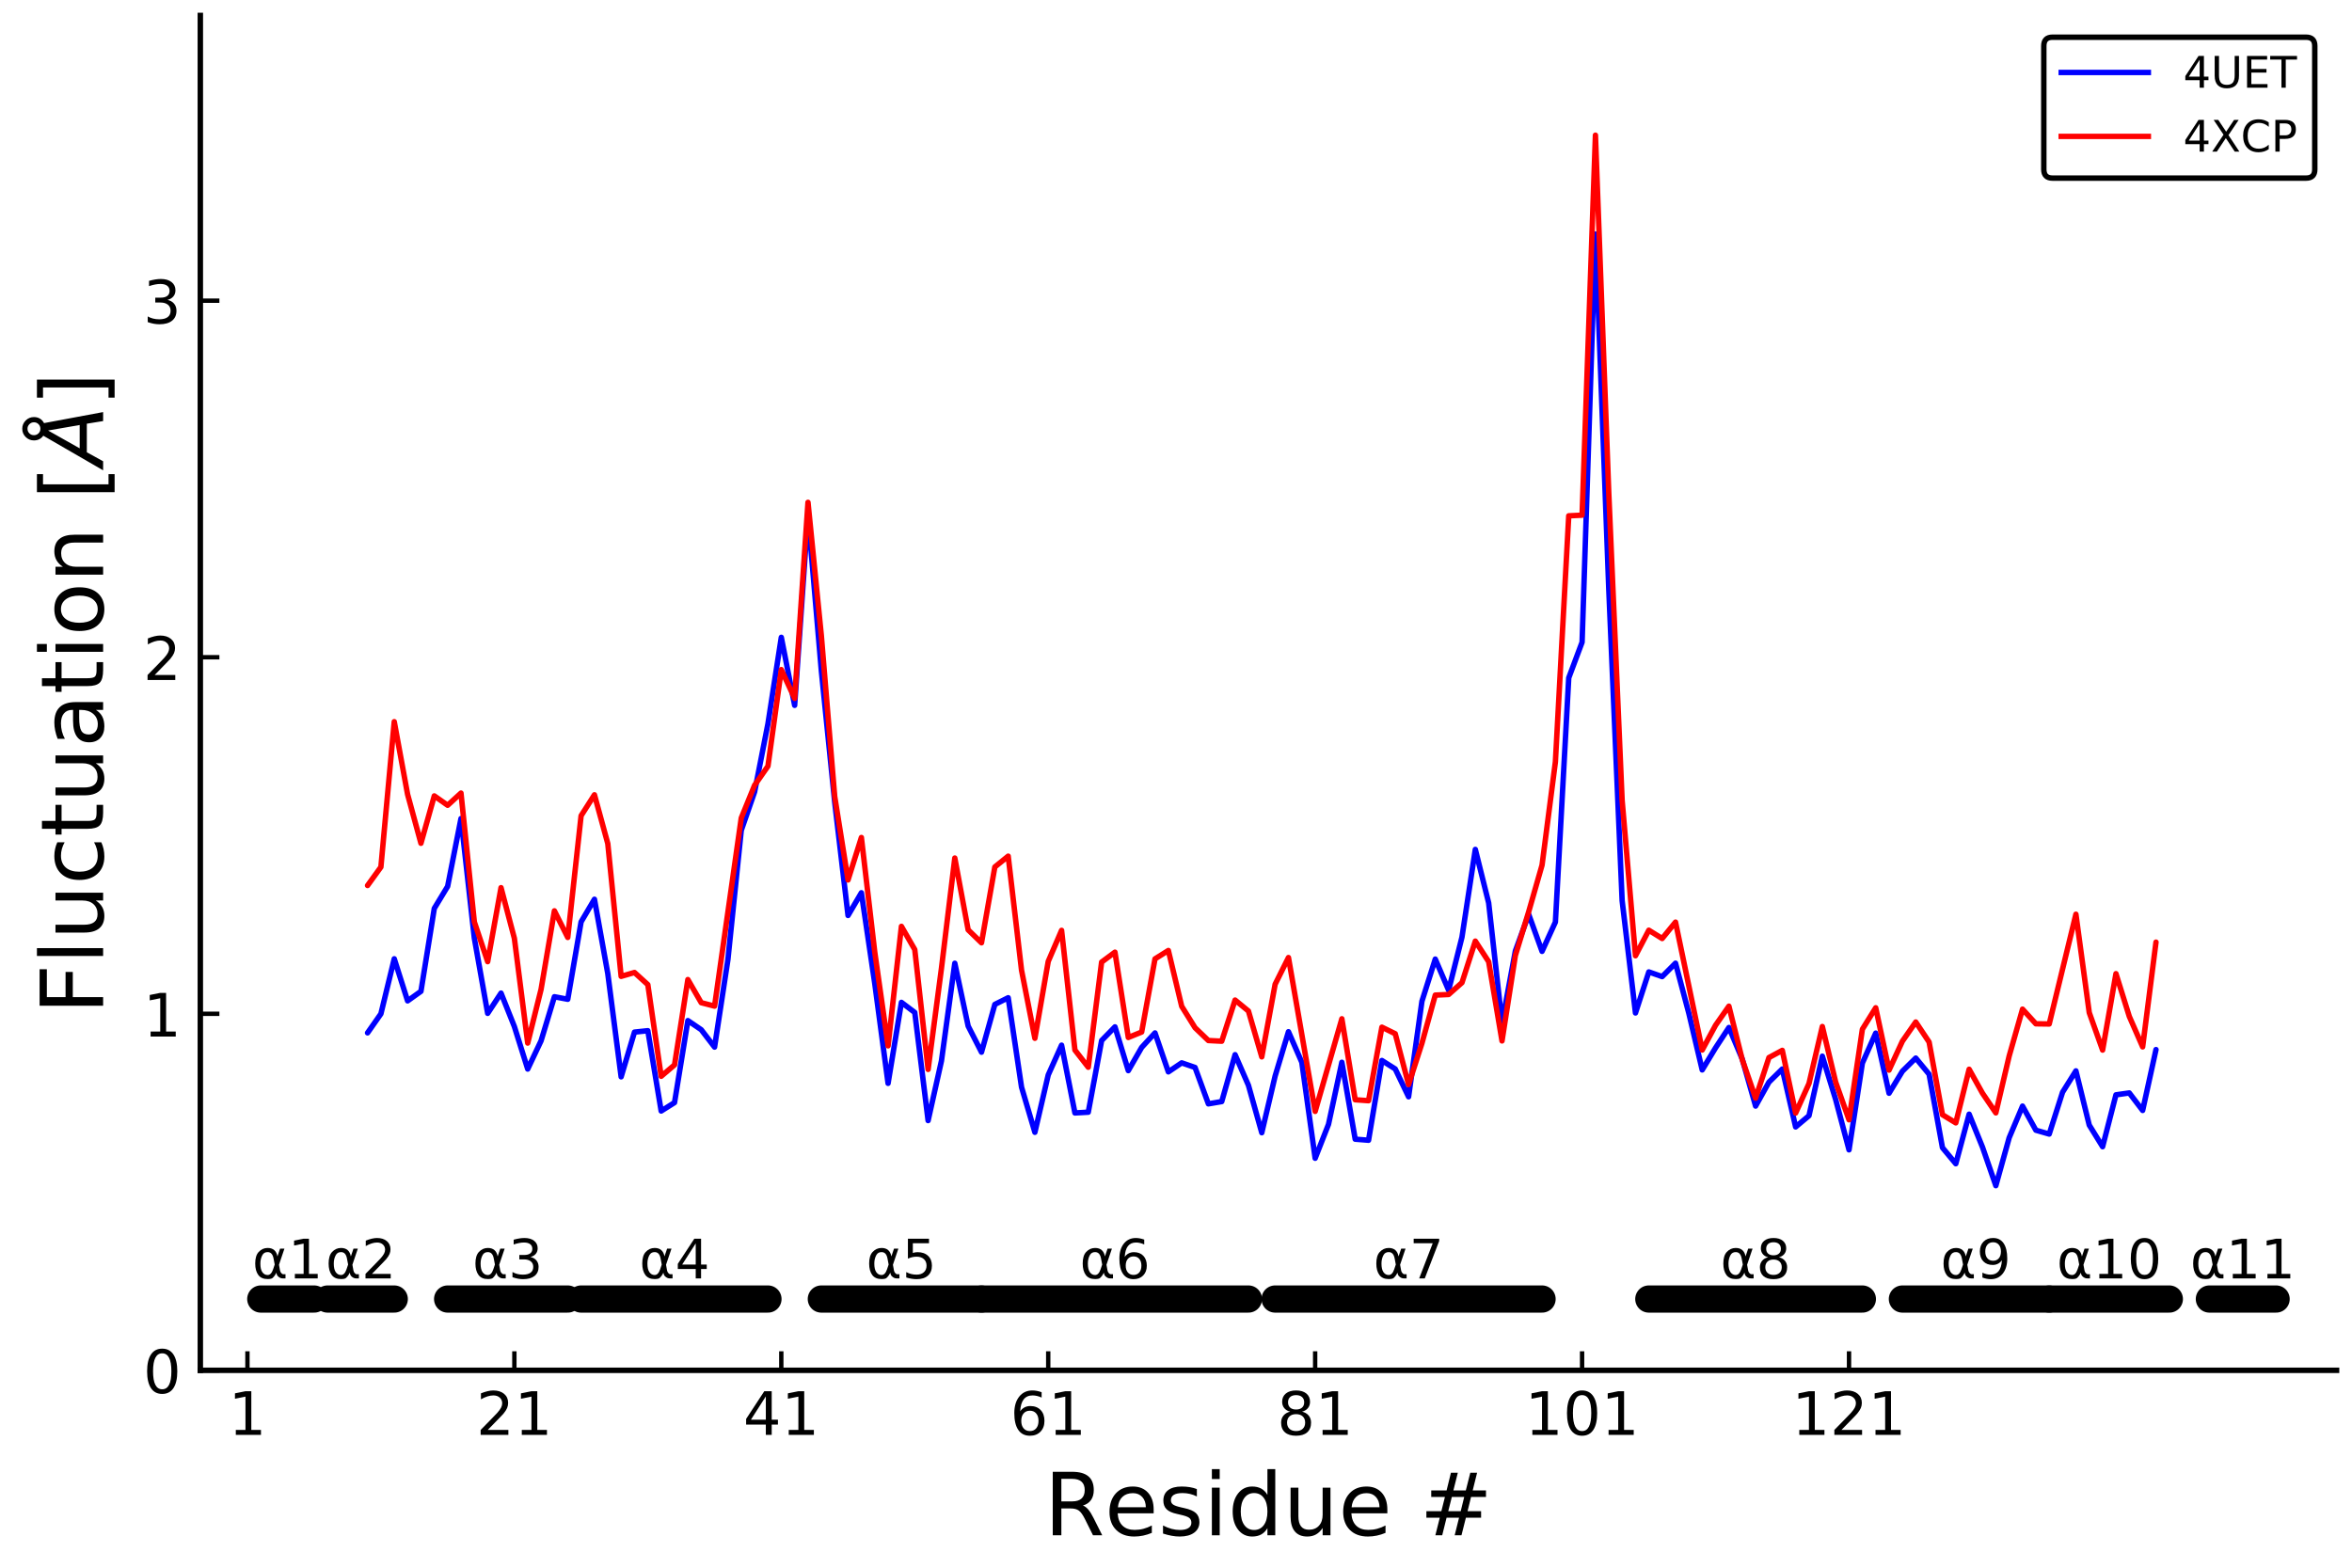 <?xml version="1.0" encoding="utf-8" standalone="no"?>
<!DOCTYPE svg PUBLIC "-//W3C//DTD SVG 1.1//EN"
  "http://www.w3.org/Graphics/SVG/1.1/DTD/svg11.dtd">
<!-- Created with matplotlib (http://matplotlib.org/) -->
<svg height="288pt" version="1.1" viewBox="0 0 432 288" width="432pt" xmlns="http://www.w3.org/2000/svg" xmlns:xlink="http://www.w3.org/1999/xlink">
 <defs>
  <style type="text/css">
*{stroke-linecap:butt;stroke-linejoin:round;}
  </style>
 </defs>
 <g id="figure_1">
  <g id="patch_1">
   <path d="M 0 288 
L 432 288 
L 432 0 
L 0 0 
z
" style="fill:#ffffff;"/>
  </g>
  <g id="axes_1">
   <g id="patch_2">
    <path d="M 36.795 251.745 
L 429.165 251.745 
L 429.165 2.835 
L 36.795 2.835 
z
" style="fill:#ffffff;"/>
   </g>
   <g id="line2d_1">
    <path clip-path="url(#pc6bdf5b207)" d="M 67.511 189.747 
L 69.962 186.249 
L 72.413 176.142 
L 74.865 183.871 
L 77.316 182.116 
L 79.768 166.886 
L 82.219 162.838 
L 84.67 150.38 
L 87.122 172.336 
L 89.573 186.164 
L 92.025 182.443 
L 94.476 188.588 
L 96.927 196.395 
L 99.379 191.208 
L 101.83 183.112 
L 104.282 183.577 
L 106.733 169.356 
L 109.184 165.203 
L 111.636 178.867 
L 114.087 197.823 
L 116.539 189.609 
L 118.99 189.347 
L 121.441 204.105 
L 123.893 202.559 
L 126.344 187.494 
L 128.796 189.164 
L 131.247 192.36 
L 133.698 176.286 
L 136.15 152.541 
L 138.601 145.474 
L 141.053 132.956 
L 143.504 117.085 
L 145.955 129.576 
L 148.407 94.512 
L 150.858 123.209 
L 153.31 147.334 
L 155.761 168.183 
L 158.212 164.011 
L 160.664 180.635 
L 163.115 199.022 
L 165.567 184.146 
L 168.018 186 
L 170.469 205.861 
L 172.921 194.889 
L 175.372 176.961 
L 177.824 188.496 
L 180.275 193.297 
L 182.726 184.52 
L 185.178 183.295 
L 187.629 199.716 
L 190.081 208.016 
L 192.532 197.476 
L 194.983 192.007 
L 197.435 204.459 
L 199.886 204.321 
L 202.338 191.155 
L 204.789 188.646 
L 207.24 196.684 
L 209.692 192.426 
L 212.143 189.76 
L 214.595 196.913 
L 217.046 195.256 
L 219.497 196.101 
L 221.949 202.789 
L 224.4 202.369 
L 226.852 193.756 
L 229.303 199.376 
L 231.754 208.094 
L 234.206 197.686 
L 236.657 189.537 
L 239.108 195.151 
L 241.56 212.784 
L 244.011 206.548 
L 246.463 195.151 
L 248.914 209.28 
L 251.365 209.476 
L 253.817 194.823 
L 256.268 196.376 
L 258.72 201.492 
L 261.171 183.937 
L 263.622 176.194 
L 266.074 181.913 
L 268.525 172.159 
L 270.977 156.046 
L 273.428 165.878 
L 275.879 187.919 
L 278.331 174.707 
L 280.782 167.98 
L 283.234 174.773 
L 285.685 169.395 
L 288.136 124.532 
L 290.588 117.975 
L 293.039 43.001 
L 295.491 108.288 
L 297.942 165.445 
L 300.393 186.092 
L 302.845 178.553 
L 305.296 179.411 
L 307.748 176.948 
L 310.199 186.17 
L 312.65 196.553 
L 315.102 192.498 
L 317.553 188.764 
L 320.005 194.568 
L 322.456 203.195 
L 324.907 198.799 
L 327.359 196.389 
L 329.81 207.027 
L 332.262 204.97 
L 334.713 194.031 
L 337.164 201.996 
L 339.616 211.238 
L 342.067 195.308 
L 344.519 189.799 
L 346.97 200.837 
L 349.421 196.795 
L 351.873 194.378 
L 354.324 197.345 
L 356.776 210.839 
L 359.227 213.786 
L 361.678 204.688 
L 364.13 210.741 
L 366.581 217.821 
L 369.033 209.011 
L 371.484 203.201 
L 373.935 207.629 
L 376.387 208.337 
L 378.838 200.653 
L 381.29 196.73 
L 383.741 206.693 
L 386.192 210.662 
L 388.644 201.131 
L 391.095 200.784 
L 393.547 204 
L 395.998 192.819 
L 395.998 192.819 
" style="fill:none;stroke:#0000ff;stroke-linecap:round;"/>
   </g>
   <g id="matplotlib.axis_1">
    <g id="xtick_1">
     <g id="line2d_2">
      <defs>
       <path d="M 0 0 
L 0 -3.5 
" id="m14b8e28edb" style="stroke:#000000;stroke-width:0.8;"/>
      </defs>
      <g>
       <use style="stroke:#000000;stroke-width:0.8;" x="45.448" xlink:href="#m14b8e28edb" y="251.745"/>
      </g>
     </g>
     <g id="text_1">
      <!-- 1 -->
      <defs>
       <path d="M 12.406 8.297 
L 28.516 8.297 
L 28.516 63.922 
L 10.984 60.406 
L 10.984 69.391 
L 28.422 72.906 
L 38.281 72.906 
L 38.281 8.297 
L 54.391 8.297 
L 54.391 0 
L 12.406 0 
z
" id="DejaVuSans-31"/>
      </defs>
      <g transform="translate(41.949 263.604)scale(0.11 -0.11)">
       <use xlink:href="#DejaVuSans-31"/>
      </g>
     </g>
    </g>
    <g id="xtick_2">
     <g id="line2d_3">
      <g>
       <use style="stroke:#000000;stroke-width:0.8;" x="94.476" xlink:href="#m14b8e28edb" y="251.745"/>
      </g>
     </g>
     <g id="text_2">
      <!-- 21 -->
      <defs>
       <path d="M 19.188 8.297 
L 53.609 8.297 
L 53.609 0 
L 7.328 0 
L 7.328 8.297 
Q 12.938 14.109 22.625 23.891 
Q 32.328 33.688 34.812 36.531 
Q 39.547 41.844 41.422 45.531 
Q 43.312 49.219 43.312 52.781 
Q 43.312 58.594 39.234 62.25 
Q 35.156 65.922 28.609 65.922 
Q 23.969 65.922 18.812 64.312 
Q 13.672 62.703 7.812 59.422 
L 7.812 69.391 
Q 13.766 71.781 18.938 73 
Q 24.125 74.219 28.422 74.219 
Q 39.75 74.219 46.484 68.547 
Q 53.219 62.891 53.219 53.422 
Q 53.219 48.922 51.531 44.891 
Q 49.859 40.875 45.406 35.406 
Q 44.188 33.984 37.641 27.219 
Q 31.109 20.453 19.188 8.297 
z
" id="DejaVuSans-32"/>
      </defs>
      <g transform="translate(87.477 263.604)scale(0.11 -0.11)">
       <use xlink:href="#DejaVuSans-32"/>
       <use x="63.623" xlink:href="#DejaVuSans-31"/>
      </g>
     </g>
    </g>
    <g id="xtick_3">
     <g id="line2d_4">
      <g>
       <use style="stroke:#000000;stroke-width:0.8;" x="143.504" xlink:href="#m14b8e28edb" y="251.745"/>
      </g>
     </g>
     <g id="text_3">
      <!-- 41 -->
      <defs>
       <path d="M 37.797 64.312 
L 12.891 25.391 
L 37.797 25.391 
z
M 35.203 72.906 
L 47.609 72.906 
L 47.609 25.391 
L 58.016 25.391 
L 58.016 17.188 
L 47.609 17.188 
L 47.609 0 
L 37.797 0 
L 37.797 17.188 
L 4.891 17.188 
L 4.891 26.703 
z
" id="DejaVuSans-34"/>
      </defs>
      <g transform="translate(136.505 263.604)scale(0.11 -0.11)">
       <use xlink:href="#DejaVuSans-34"/>
       <use x="63.623" xlink:href="#DejaVuSans-31"/>
      </g>
     </g>
    </g>
    <g id="xtick_4">
     <g id="line2d_5">
      <g>
       <use style="stroke:#000000;stroke-width:0.8;" x="192.532" xlink:href="#m14b8e28edb" y="251.745"/>
      </g>
     </g>
     <g id="text_4">
      <!-- 61 -->
      <defs>
       <path d="M 33.016 40.375 
Q 26.375 40.375 22.484 35.828 
Q 18.609 31.297 18.609 23.391 
Q 18.609 15.531 22.484 10.953 
Q 26.375 6.391 33.016 6.391 
Q 39.656 6.391 43.531 10.953 
Q 47.406 15.531 47.406 23.391 
Q 47.406 31.297 43.531 35.828 
Q 39.656 40.375 33.016 40.375 
z
M 52.594 71.297 
L 52.594 62.312 
Q 48.875 64.062 45.094 64.984 
Q 41.312 65.922 37.594 65.922 
Q 27.828 65.922 22.672 59.328 
Q 17.531 52.734 16.797 39.406 
Q 19.672 43.656 24.016 45.922 
Q 28.375 48.188 33.594 48.188 
Q 44.578 48.188 50.953 41.516 
Q 57.328 34.859 57.328 23.391 
Q 57.328 12.156 50.688 5.359 
Q 44.047 -1.422 33.016 -1.422 
Q 20.359 -1.422 13.672 8.266 
Q 6.984 17.969 6.984 36.375 
Q 6.984 53.656 15.188 63.938 
Q 23.391 74.219 37.203 74.219 
Q 40.922 74.219 44.703 73.484 
Q 48.484 72.75 52.594 71.297 
z
" id="DejaVuSans-36"/>
      </defs>
      <g transform="translate(185.533 263.604)scale(0.11 -0.11)">
       <use xlink:href="#DejaVuSans-36"/>
       <use x="63.623" xlink:href="#DejaVuSans-31"/>
      </g>
     </g>
    </g>
    <g id="xtick_5">
     <g id="line2d_6">
      <g>
       <use style="stroke:#000000;stroke-width:0.8;" x="241.56" xlink:href="#m14b8e28edb" y="251.745"/>
      </g>
     </g>
     <g id="text_5">
      <!-- 81 -->
      <defs>
       <path d="M 31.781 34.625 
Q 24.75 34.625 20.719 30.859 
Q 16.703 27.094 16.703 20.516 
Q 16.703 13.922 20.719 10.156 
Q 24.75 6.391 31.781 6.391 
Q 38.812 6.391 42.859 10.172 
Q 46.922 13.969 46.922 20.516 
Q 46.922 27.094 42.891 30.859 
Q 38.875 34.625 31.781 34.625 
z
M 21.922 38.812 
Q 15.578 40.375 12.031 44.719 
Q 8.5 49.078 8.5 55.328 
Q 8.5 64.062 14.719 69.141 
Q 20.953 74.219 31.781 74.219 
Q 42.672 74.219 48.875 69.141 
Q 55.078 64.062 55.078 55.328 
Q 55.078 49.078 51.531 44.719 
Q 48 40.375 41.703 38.812 
Q 48.828 37.156 52.797 32.312 
Q 56.781 27.484 56.781 20.516 
Q 56.781 9.906 50.312 4.234 
Q 43.844 -1.422 31.781 -1.422 
Q 19.734 -1.422 13.25 4.234 
Q 6.781 9.906 6.781 20.516 
Q 6.781 27.484 10.781 32.312 
Q 14.797 37.156 21.922 38.812 
z
M 18.312 54.391 
Q 18.312 48.734 21.844 45.562 
Q 25.391 42.391 31.781 42.391 
Q 38.141 42.391 41.719 45.562 
Q 45.312 48.734 45.312 54.391 
Q 45.312 60.062 41.719 63.234 
Q 38.141 66.406 31.781 66.406 
Q 25.391 66.406 21.844 63.234 
Q 18.312 60.062 18.312 54.391 
z
" id="DejaVuSans-38"/>
      </defs>
      <g transform="translate(234.561 263.604)scale(0.11 -0.11)">
       <use xlink:href="#DejaVuSans-38"/>
       <use x="63.623" xlink:href="#DejaVuSans-31"/>
      </g>
     </g>
    </g>
    <g id="xtick_6">
     <g id="line2d_7">
      <g>
       <use style="stroke:#000000;stroke-width:0.8;" x="290.588" xlink:href="#m14b8e28edb" y="251.745"/>
      </g>
     </g>
     <g id="text_6">
      <!-- 101 -->
      <defs>
       <path d="M 31.781 66.406 
Q 24.172 66.406 20.328 58.906 
Q 16.5 51.422 16.5 36.375 
Q 16.5 21.391 20.328 13.891 
Q 24.172 6.391 31.781 6.391 
Q 39.453 6.391 43.281 13.891 
Q 47.125 21.391 47.125 36.375 
Q 47.125 51.422 43.281 58.906 
Q 39.453 66.406 31.781 66.406 
z
M 31.781 74.219 
Q 44.047 74.219 50.516 64.516 
Q 56.984 54.828 56.984 36.375 
Q 56.984 17.969 50.516 8.266 
Q 44.047 -1.422 31.781 -1.422 
Q 19.531 -1.422 13.062 8.266 
Q 6.594 17.969 6.594 36.375 
Q 6.594 54.828 13.062 64.516 
Q 19.531 74.219 31.781 74.219 
z
" id="DejaVuSans-30"/>
      </defs>
      <g transform="translate(280.09 263.604)scale(0.11 -0.11)">
       <use xlink:href="#DejaVuSans-31"/>
       <use x="63.623" xlink:href="#DejaVuSans-30"/>
       <use x="127.246" xlink:href="#DejaVuSans-31"/>
      </g>
     </g>
    </g>
    <g id="xtick_7">
     <g id="line2d_8">
      <g>
       <use style="stroke:#000000;stroke-width:0.8;" x="339.616" xlink:href="#m14b8e28edb" y="251.745"/>
      </g>
     </g>
     <g id="text_7">
      <!-- 121 -->
      <g transform="translate(329.118 263.604)scale(0.11 -0.11)">
       <use xlink:href="#DejaVuSans-31"/>
       <use x="63.623" xlink:href="#DejaVuSans-32"/>
       <use x="127.246" xlink:href="#DejaVuSans-31"/>
      </g>
     </g>
    </g>
    <g id="text_8">
     <!-- Residue # -->
     <defs>
      <path d="M 44.391 34.188 
Q 47.562 33.109 50.562 29.594 
Q 53.562 26.078 56.594 19.922 
L 66.609 0 
L 56 0 
L 46.688 18.703 
Q 43.062 26.031 39.672 28.422 
Q 36.281 30.812 30.422 30.812 
L 19.672 30.812 
L 19.672 0 
L 9.812 0 
L 9.812 72.906 
L 32.078 72.906 
Q 44.578 72.906 50.734 67.672 
Q 56.891 62.453 56.891 51.906 
Q 56.891 45.016 53.688 40.469 
Q 50.484 35.938 44.391 34.188 
z
M 19.672 64.797 
L 19.672 38.922 
L 32.078 38.922 
Q 39.203 38.922 42.844 42.219 
Q 46.484 45.516 46.484 51.906 
Q 46.484 58.297 42.844 61.547 
Q 39.203 64.797 32.078 64.797 
z
" id="DejaVuSans-52"/>
      <path d="M 56.203 29.594 
L 56.203 25.203 
L 14.891 25.203 
Q 15.484 15.922 20.484 11.062 
Q 25.484 6.203 34.422 6.203 
Q 39.594 6.203 44.453 7.469 
Q 49.312 8.734 54.109 11.281 
L 54.109 2.781 
Q 49.266 0.734 44.188 -0.344 
Q 39.109 -1.422 33.891 -1.422 
Q 20.797 -1.422 13.156 6.188 
Q 5.516 13.812 5.516 26.812 
Q 5.516 40.234 12.766 48.109 
Q 20.016 56 32.328 56 
Q 43.359 56 49.781 48.891 
Q 56.203 41.797 56.203 29.594 
z
M 47.219 32.234 
Q 47.125 39.594 43.094 43.984 
Q 39.062 48.391 32.422 48.391 
Q 24.906 48.391 20.391 44.141 
Q 15.875 39.891 15.188 32.172 
z
" id="DejaVuSans-65"/>
      <path d="M 44.281 53.078 
L 44.281 44.578 
Q 40.484 46.531 36.375 47.5 
Q 32.281 48.484 27.875 48.484 
Q 21.188 48.484 17.844 46.438 
Q 14.5 44.391 14.5 40.281 
Q 14.5 37.156 16.891 35.375 
Q 19.281 33.594 26.516 31.984 
L 29.594 31.297 
Q 39.156 29.25 43.188 25.516 
Q 47.219 21.781 47.219 15.094 
Q 47.219 7.469 41.188 3.016 
Q 35.156 -1.422 24.609 -1.422 
Q 20.219 -1.422 15.453 -0.562 
Q 10.688 0.297 5.422 2 
L 5.422 11.281 
Q 10.406 8.688 15.234 7.391 
Q 20.062 6.109 24.812 6.109 
Q 31.156 6.109 34.562 8.281 
Q 37.984 10.453 37.984 14.406 
Q 37.984 18.062 35.516 20.016 
Q 33.062 21.969 24.703 23.781 
L 21.578 24.516 
Q 13.234 26.266 9.516 29.906 
Q 5.812 33.547 5.812 39.891 
Q 5.812 47.609 11.281 51.797 
Q 16.75 56 26.812 56 
Q 31.781 56 36.172 55.266 
Q 40.578 54.547 44.281 53.078 
z
" id="DejaVuSans-73"/>
      <path d="M 9.422 54.688 
L 18.406 54.688 
L 18.406 0 
L 9.422 0 
z
M 9.422 75.984 
L 18.406 75.984 
L 18.406 64.594 
L 9.422 64.594 
z
" id="DejaVuSans-69"/>
      <path d="M 45.406 46.391 
L 45.406 75.984 
L 54.391 75.984 
L 54.391 0 
L 45.406 0 
L 45.406 8.203 
Q 42.578 3.328 38.25 0.953 
Q 33.938 -1.422 27.875 -1.422 
Q 17.969 -1.422 11.734 6.484 
Q 5.516 14.406 5.516 27.297 
Q 5.516 40.188 11.734 48.094 
Q 17.969 56 27.875 56 
Q 33.938 56 38.25 53.625 
Q 42.578 51.266 45.406 46.391 
z
M 14.797 27.297 
Q 14.797 17.391 18.875 11.75 
Q 22.953 6.109 30.078 6.109 
Q 37.203 6.109 41.297 11.75 
Q 45.406 17.391 45.406 27.297 
Q 45.406 37.203 41.297 42.844 
Q 37.203 48.484 30.078 48.484 
Q 22.953 48.484 18.875 42.844 
Q 14.797 37.203 14.797 27.297 
z
" id="DejaVuSans-64"/>
      <path d="M 8.5 21.578 
L 8.5 54.688 
L 17.484 54.688 
L 17.484 21.922 
Q 17.484 14.156 20.5 10.266 
Q 23.531 6.391 29.594 6.391 
Q 36.859 6.391 41.078 11.031 
Q 45.312 15.672 45.312 23.688 
L 45.312 54.688 
L 54.297 54.688 
L 54.297 0 
L 45.312 0 
L 45.312 8.406 
Q 42.047 3.422 37.719 1 
Q 33.406 -1.422 27.688 -1.422 
Q 18.266 -1.422 13.375 4.438 
Q 8.5 10.297 8.5 21.578 
z
M 31.109 56 
z
" id="DejaVuSans-75"/>
      <path id="DejaVuSans-20"/>
      <path d="M 51.125 44 
L 36.922 44 
L 32.812 27.688 
L 47.125 27.688 
z
M 43.797 71.781 
L 38.719 51.516 
L 52.984 51.516 
L 58.109 71.781 
L 65.922 71.781 
L 60.891 51.516 
L 76.125 51.516 
L 76.125 44 
L 58.984 44 
L 54.984 27.688 
L 70.516 27.688 
L 70.516 20.219 
L 53.078 20.219 
L 48 0 
L 40.188 0 
L 45.219 20.219 
L 30.906 20.219 
L 25.875 0 
L 18.016 0 
L 23.094 20.219 
L 7.719 20.219 
L 7.719 27.688 
L 24.906 27.688 
L 29 44 
L 13.281 44 
L 13.281 51.516 
L 30.906 51.516 
L 35.891 71.781 
z
" id="DejaVuSans-23"/>
     </defs>
     <g transform="translate(191.796 282.049)scale(0.16 -0.16)">
      <use xlink:href="#DejaVuSans-52"/>
      <use x="69.42" xlink:href="#DejaVuSans-65"/>
      <use x="130.943" xlink:href="#DejaVuSans-73"/>
      <use x="183.043" xlink:href="#DejaVuSans-69"/>
      <use x="210.826" xlink:href="#DejaVuSans-64"/>
      <use x="274.303" xlink:href="#DejaVuSans-75"/>
      <use x="337.682" xlink:href="#DejaVuSans-65"/>
      <use x="399.205" xlink:href="#DejaVuSans-20"/>
      <use x="430.992" xlink:href="#DejaVuSans-23"/>
     </g>
    </g>
   </g>
   <g id="matplotlib.axis_2">
    <g id="ytick_1">
     <g id="line2d_9">
      <defs>
       <path d="M 0 0 
L 3.5 0 
" id="mc5f0e485ab" style="stroke:#000000;stroke-width:0.8;"/>
      </defs>
      <g>
       <use style="stroke:#000000;stroke-width:0.8;" x="36.795" xlink:href="#mc5f0e485ab" y="251.745"/>
      </g>
     </g>
     <g id="text_9">
      <!-- 0 -->
      <g transform="translate(26.296 255.924)scale(0.11 -0.11)">
       <use xlink:href="#DejaVuSans-30"/>
      </g>
     </g>
    </g>
    <g id="ytick_2">
     <g id="line2d_10">
      <g>
       <use style="stroke:#000000;stroke-width:0.8;" x="36.795" xlink:href="#mc5f0e485ab" y="186.243"/>
      </g>
     </g>
     <g id="text_10">
      <!-- 1 -->
      <g transform="translate(26.296 190.422)scale(0.11 -0.11)">
       <use xlink:href="#DejaVuSans-31"/>
      </g>
     </g>
    </g>
    <g id="ytick_3">
     <g id="line2d_11">
      <g>
       <use style="stroke:#000000;stroke-width:0.8;" x="36.795" xlink:href="#mc5f0e485ab" y="120.74"/>
      </g>
     </g>
     <g id="text_11">
      <!-- 2 -->
      <g transform="translate(26.296 124.919)scale(0.11 -0.11)">
       <use xlink:href="#DejaVuSans-32"/>
      </g>
     </g>
    </g>
    <g id="ytick_4">
     <g id="line2d_12">
      <g>
       <use style="stroke:#000000;stroke-width:0.8;" x="36.795" xlink:href="#mc5f0e485ab" y="55.237"/>
      </g>
     </g>
     <g id="text_12">
      <!-- 3 -->
      <defs>
       <path d="M 40.578 39.312 
Q 47.656 37.797 51.625 33 
Q 55.609 28.219 55.609 21.188 
Q 55.609 10.406 48.188 4.484 
Q 40.766 -1.422 27.094 -1.422 
Q 22.516 -1.422 17.656 -0.516 
Q 12.797 0.391 7.625 2.203 
L 7.625 11.719 
Q 11.719 9.328 16.594 8.109 
Q 21.484 6.891 26.812 6.891 
Q 36.078 6.891 40.938 10.547 
Q 45.797 14.203 45.797 21.188 
Q 45.797 27.641 41.281 31.266 
Q 36.766 34.906 28.719 34.906 
L 20.219 34.906 
L 20.219 43.016 
L 29.109 43.016 
Q 36.375 43.016 40.234 45.922 
Q 44.094 48.828 44.094 54.297 
Q 44.094 59.906 40.109 62.906 
Q 36.141 65.922 28.719 65.922 
Q 24.656 65.922 20.016 65.031 
Q 15.375 64.156 9.812 62.312 
L 9.812 71.094 
Q 15.438 72.656 20.344 73.438 
Q 25.25 74.219 29.594 74.219 
Q 40.828 74.219 47.359 69.109 
Q 53.906 64.016 53.906 55.328 
Q 53.906 49.266 50.438 45.094 
Q 46.969 40.922 40.578 39.312 
z
" id="DejaVuSans-33"/>
      </defs>
      <g transform="translate(26.296 59.416)scale(0.11 -0.11)">
       <use xlink:href="#DejaVuSans-33"/>
      </g>
     </g>
    </g>
    <g id="text_13">
     <!-- Fluctuation $[\AA]$ -->
     <defs>
      <path d="M 9.812 72.906 
L 51.703 72.906 
L 51.703 64.594 
L 19.672 64.594 
L 19.672 43.109 
L 48.578 43.109 
L 48.578 34.812 
L 19.672 34.812 
L 19.672 0 
L 9.812 0 
z
" id="DejaVuSans-46"/>
      <path d="M 9.422 75.984 
L 18.406 75.984 
L 18.406 0 
L 9.422 0 
z
" id="DejaVuSans-6c"/>
      <path d="M 48.781 52.594 
L 48.781 44.188 
Q 44.969 46.297 41.141 47.344 
Q 37.312 48.391 33.406 48.391 
Q 24.656 48.391 19.812 42.844 
Q 14.984 37.312 14.984 27.297 
Q 14.984 17.281 19.812 11.734 
Q 24.656 6.203 33.406 6.203 
Q 37.312 6.203 41.141 7.25 
Q 44.969 8.297 48.781 10.406 
L 48.781 2.094 
Q 45.016 0.344 40.984 -0.531 
Q 36.969 -1.422 32.422 -1.422 
Q 20.062 -1.422 12.781 6.344 
Q 5.516 14.109 5.516 27.297 
Q 5.516 40.672 12.859 48.328 
Q 20.219 56 33.016 56 
Q 37.156 56 41.109 55.141 
Q 45.062 54.297 48.781 52.594 
z
" id="DejaVuSans-63"/>
      <path d="M 18.312 70.219 
L 18.312 54.688 
L 36.812 54.688 
L 36.812 47.703 
L 18.312 47.703 
L 18.312 18.016 
Q 18.312 11.328 20.141 9.422 
Q 21.969 7.516 27.594 7.516 
L 36.812 7.516 
L 36.812 0 
L 27.594 0 
Q 17.188 0 13.234 3.875 
Q 9.281 7.766 9.281 18.016 
L 9.281 47.703 
L 2.688 47.703 
L 2.688 54.688 
L 9.281 54.688 
L 9.281 70.219 
z
" id="DejaVuSans-74"/>
      <path d="M 34.281 27.484 
Q 23.391 27.484 19.188 25 
Q 14.984 22.516 14.984 16.5 
Q 14.984 11.719 18.141 8.906 
Q 21.297 6.109 26.703 6.109 
Q 34.188 6.109 38.703 11.406 
Q 43.219 16.703 43.219 25.484 
L 43.219 27.484 
z
M 52.203 31.203 
L 52.203 0 
L 43.219 0 
L 43.219 8.297 
Q 40.141 3.328 35.547 0.953 
Q 30.953 -1.422 24.312 -1.422 
Q 15.922 -1.422 10.953 3.297 
Q 6 8.016 6 15.922 
Q 6 25.141 12.172 29.828 
Q 18.359 34.516 30.609 34.516 
L 43.219 34.516 
L 43.219 35.406 
Q 43.219 41.609 39.141 45 
Q 35.062 48.391 27.688 48.391 
Q 23 48.391 18.547 47.266 
Q 14.109 46.141 10.016 43.891 
L 10.016 52.203 
Q 14.938 54.109 19.578 55.047 
Q 24.219 56 28.609 56 
Q 40.484 56 46.344 49.844 
Q 52.203 43.703 52.203 31.203 
z
" id="DejaVuSans-61"/>
      <path d="M 30.609 48.391 
Q 23.391 48.391 19.188 42.75 
Q 14.984 37.109 14.984 27.297 
Q 14.984 17.484 19.156 11.844 
Q 23.344 6.203 30.609 6.203 
Q 37.797 6.203 41.984 11.859 
Q 46.188 17.531 46.188 27.297 
Q 46.188 37.016 41.984 42.703 
Q 37.797 48.391 30.609 48.391 
z
M 30.609 56 
Q 42.328 56 49.016 48.375 
Q 55.719 40.766 55.719 27.297 
Q 55.719 13.875 49.016 6.219 
Q 42.328 -1.422 30.609 -1.422 
Q 18.844 -1.422 12.172 6.219 
Q 5.516 13.875 5.516 27.297 
Q 5.516 40.766 12.172 48.375 
Q 18.844 56 30.609 56 
z
" id="DejaVuSans-6f"/>
      <path d="M 54.891 33.016 
L 54.891 0 
L 45.906 0 
L 45.906 32.719 
Q 45.906 40.484 42.875 44.328 
Q 39.844 48.188 33.797 48.188 
Q 26.516 48.188 22.312 43.547 
Q 18.109 38.922 18.109 30.906 
L 18.109 0 
L 9.078 0 
L 9.078 54.688 
L 18.109 54.688 
L 18.109 46.188 
Q 21.344 51.125 25.703 53.562 
Q 30.078 56 35.797 56 
Q 45.219 56 50.047 50.172 
Q 54.891 44.344 54.891 33.016 
z
" id="DejaVuSans-6e"/>
      <path d="M 8.594 75.984 
L 29.297 75.984 
L 29.297 69 
L 17.578 69 
L 17.578 -6.203 
L 29.297 -6.203 
L 29.297 -13.188 
L 8.594 -13.188 
z
" id="DejaVuSans-5b"/>
      <path d="M 49.812 79.391 
Q 49.812 82.469 47.625 84.641 
Q 45.453 86.812 42.391 86.812 
Q 39.266 86.812 37.141 84.688 
Q 35.016 82.562 35.016 79.391 
Q 35.016 76.312 37.141 74.156 
Q 39.266 72.016 42.391 72.016 
Q 45.453 72.016 47.625 74.156 
Q 49.812 76.312 49.812 79.391 
z
M 34.422 68.703 
Q 31.781 70.516 30.391 73.266 
Q 29 76.031 29 79.391 
Q 29 84.969 32.906 88.891 
Q 36.812 92.828 42.391 92.828 
Q 47.953 92.828 51.875 88.891 
Q 55.812 84.969 55.812 79.391 
Q 55.812 75.531 54.031 72.547 
Q 52.25 69.578 48.875 67.828 
L 61.531 0 
L 51.219 0 
L 48.188 18.703 
L 15.375 18.703 
L 5.078 0 
L -5.328 0 
z
M 40.375 63.188 
L 19.922 26.906 
L 46.688 26.906 
z
" id="DejaVuSans-Oblique-c5"/>
      <path d="M 30.422 75.984 
L 30.422 -13.188 
L 9.719 -13.188 
L 9.719 -6.203 
L 21.391 -6.203 
L 21.391 69 
L 9.719 69 
L 9.719 75.984 
z
" id="DejaVuSans-5d"/>
     </defs>
     <g transform="translate(18.968 186.33)rotate(-90)scale(0.16 -0.16)">
      <use transform="translate(0 0.172)" xlink:href="#DejaVuSans-46"/>
      <use transform="translate(57.52 0.172)" xlink:href="#DejaVuSans-6c"/>
      <use transform="translate(85.303 0.172)" xlink:href="#DejaVuSans-75"/>
      <use transform="translate(148.682 0.172)" xlink:href="#DejaVuSans-63"/>
      <use transform="translate(203.662 0.172)" xlink:href="#DejaVuSans-74"/>
      <use transform="translate(242.871 0.172)" xlink:href="#DejaVuSans-75"/>
      <use transform="translate(306.25 0.172)" xlink:href="#DejaVuSans-61"/>
      <use transform="translate(367.529 0.172)" xlink:href="#DejaVuSans-74"/>
      <use transform="translate(406.738 0.172)" xlink:href="#DejaVuSans-69"/>
      <use transform="translate(434.521 0.172)" xlink:href="#DejaVuSans-6f"/>
      <use transform="translate(495.703 0.172)" xlink:href="#DejaVuSans-6e"/>
      <use transform="translate(559.082 0.172)" xlink:href="#DejaVuSans-20"/>
      <use transform="translate(590.869 0.172)" xlink:href="#DejaVuSans-5b"/>
      <use transform="translate(629.883 0.172)" xlink:href="#DejaVuSans-Oblique-c5"/>
      <use transform="translate(698.291 0.172)" xlink:href="#DejaVuSans-5d"/>
     </g>
    </g>
   </g>
   <g id="line2d_13">
    <path clip-path="url(#pc6bdf5b207)" d="M 67.511 162.675 
L 69.962 159.282 
L 72.413 132.583 
L 74.865 145.939 
L 77.316 154.919 
L 79.768 146.214 
L 82.219 147.936 
L 84.67 145.696 
L 87.122 169.369 
L 89.573 176.666 
L 92.025 163.074 
L 94.476 172.376 
L 96.927 191.62 
L 99.379 181.756 
L 101.83 167.332 
L 104.282 172.218 
L 106.733 149.856 
L 109.184 146.011 
L 111.636 154.978 
L 114.087 179.365 
L 116.539 178.657 
L 118.99 180.884 
L 121.441 197.725 
L 123.893 195.636 
L 126.344 179.954 
L 128.796 184.205 
L 131.247 184.834 
L 136.15 150.275 
L 138.601 144.249 
L 141.053 140.751 
L 143.504 123.013 
L 145.955 128.299 
L 148.407 92.285 
L 150.858 116.764 
L 153.31 146.299 
L 155.761 161.659 
L 158.212 153.858 
L 160.664 174.871 
L 163.115 192.131 
L 165.567 170.181 
L 168.018 174.445 
L 170.469 196.461 
L 172.921 177.878 
L 175.372 157.631 
L 177.824 170.823 
L 180.275 173.201 
L 182.726 159.268 
L 185.178 157.284 
L 187.629 178.238 
L 190.081 190.743 
L 192.532 176.62 
L 194.983 170.915 
L 197.435 192.904 
L 199.886 196.061 
L 202.338 176.745 
L 204.789 174.924 
L 207.24 190.592 
L 209.692 189.596 
L 212.143 176.155 
L 214.595 174.616 
L 217.046 184.867 
L 219.497 188.804 
L 221.949 191.155 
L 224.4 191.28 
L 226.852 183.721 
L 229.303 185.732 
L 231.754 194.155 
L 234.206 180.825 
L 236.657 175.913 
L 241.56 204.171 
L 246.463 187.16 
L 248.914 202.035 
L 251.365 202.212 
L 253.817 188.705 
L 256.268 189.904 
L 258.72 199.251 
L 261.171 191.66 
L 263.622 182.81 
L 266.074 182.699 
L 268.525 180.524 
L 270.977 172.893 
L 273.428 176.673 
L 275.879 191.227 
L 278.331 175.533 
L 280.782 167.489 
L 283.234 158.928 
L 285.685 139.958 
L 288.136 94.761 
L 290.588 94.643 
L 293.039 24.837 
L 295.491 90.628 
L 297.942 147.026 
L 300.393 175.579 
L 302.845 170.889 
L 305.296 172.415 
L 307.748 169.402 
L 312.65 192.898 
L 315.102 188.352 
L 317.553 184.847 
L 320.005 194.653 
L 322.456 201.741 
L 324.907 194.286 
L 327.359 192.963 
L 329.81 204.479 
L 332.262 199.061 
L 334.713 188.581 
L 337.164 198.799 
L 339.616 205.717 
L 342.067 189.085 
L 344.519 185.142 
L 346.97 196.592 
L 349.421 191.28 
L 351.873 187.756 
L 354.324 191.437 
L 356.776 204.786 
L 359.227 206.28 
L 361.678 196.435 
L 364.13 200.837 
L 366.581 204.446 
L 369.033 193.998 
L 371.484 185.391 
L 373.935 188.083 
L 376.387 188.116 
L 381.29 167.954 
L 383.741 186.033 
L 386.192 192.911 
L 388.644 178.873 
L 391.095 186.727 
L 393.547 192.321 
L 395.998 173.083 
L 395.998 173.083 
" style="fill:none;stroke:#ff0000;stroke-linecap:round;"/>
   </g>
   <g id="patch_3">
    <path d="M 36.795 251.745 
L 36.795 2.835 
" style="fill:none;stroke:#000000;stroke-linecap:square;stroke-linejoin:miter;"/>
   </g>
   <g id="patch_4">
    <path d="M 36.795 251.745 
L 429.165 251.745 
" style="fill:none;stroke:#000000;stroke-linecap:square;stroke-linejoin:miter;"/>
   </g>
   <g id="line2d_14">
    <path clip-path="url(#pc6bdf5b207)" d="M 47.899 238.645 
L 50.351 238.645 
L 52.802 238.645 
L 55.254 238.645 
L 57.705 238.645 
" style="fill:none;stroke:#000000;stroke-linecap:round;stroke-width:5;"/>
   </g>
   <g id="line2d_15">
    <path clip-path="url(#pc6bdf5b207)" d="M 60.156 238.645 
L 62.608 238.645 
L 65.059 238.645 
L 67.511 238.645 
L 69.962 238.645 
L 72.413 238.645 
" style="fill:none;stroke:#000000;stroke-linecap:round;stroke-width:5;"/>
   </g>
   <g id="line2d_16">
    <path clip-path="url(#pc6bdf5b207)" d="M 82.219 238.645 
L 84.67 238.645 
L 87.122 238.645 
L 89.573 238.645 
L 92.025 238.645 
L 94.476 238.645 
L 96.927 238.645 
L 99.379 238.645 
L 101.83 238.645 
L 104.282 238.645 
" style="fill:none;stroke:#000000;stroke-linecap:round;stroke-width:5;"/>
   </g>
   <g id="line2d_17">
    <path clip-path="url(#pc6bdf5b207)" d="M 106.733 238.645 
L 109.184 238.645 
L 111.636 238.645 
L 114.087 238.645 
L 116.539 238.645 
L 118.99 238.645 
L 121.441 238.645 
L 123.893 238.645 
L 126.344 238.645 
L 128.796 238.645 
L 131.247 238.645 
L 133.698 238.645 
L 136.15 238.645 
L 138.601 238.645 
L 141.053 238.645 
" style="fill:none;stroke:#000000;stroke-linecap:round;stroke-width:5;"/>
   </g>
   <g id="line2d_18">
    <path clip-path="url(#pc6bdf5b207)" d="M 150.858 238.645 
L 153.31 238.645 
L 155.761 238.645 
L 158.212 238.645 
L 160.664 238.645 
L 163.115 238.645 
L 165.567 238.645 
L 168.018 238.645 
L 170.469 238.645 
L 172.921 238.645 
L 175.372 238.645 
L 177.824 238.645 
L 180.275 238.645 
" style="fill:none;stroke:#000000;stroke-linecap:round;stroke-width:5;"/>
   </g>
   <g id="line2d_19">
    <path clip-path="url(#pc6bdf5b207)" d="M 180.275 238.645 
L 182.726 238.645 
L 185.178 238.645 
L 187.629 238.645 
L 190.081 238.645 
L 192.532 238.645 
L 194.983 238.645 
L 197.435 238.645 
L 199.886 238.645 
L 202.338 238.645 
L 204.789 238.645 
L 207.24 238.645 
L 209.692 238.645 
L 212.143 238.645 
L 214.595 238.645 
L 217.046 238.645 
L 219.497 238.645 
L 221.949 238.645 
L 224.4 238.645 
L 226.852 238.645 
L 229.303 238.645 
" style="fill:none;stroke:#000000;stroke-linecap:round;stroke-width:5;"/>
   </g>
   <g id="line2d_20">
    <path clip-path="url(#pc6bdf5b207)" d="M 234.206 238.645 
L 236.657 238.645 
L 239.108 238.645 
L 241.56 238.645 
L 244.011 238.645 
L 246.463 238.645 
L 248.914 238.645 
L 251.365 238.645 
L 253.817 238.645 
L 256.268 238.645 
L 258.72 238.645 
L 261.171 238.645 
L 263.622 238.645 
L 266.074 238.645 
L 268.525 238.645 
L 270.977 238.645 
L 273.428 238.645 
L 275.879 238.645 
L 278.331 238.645 
L 280.782 238.645 
L 283.234 238.645 
" style="fill:none;stroke:#000000;stroke-linecap:round;stroke-width:5;"/>
   </g>
   <g id="line2d_21">
    <path clip-path="url(#pc6bdf5b207)" d="M 302.845 238.645 
L 305.296 238.645 
L 307.748 238.645 
L 310.199 238.645 
L 312.65 238.645 
L 315.102 238.645 
L 317.553 238.645 
L 320.005 238.645 
L 322.456 238.645 
L 324.907 238.645 
L 327.359 238.645 
L 329.81 238.645 
L 332.262 238.645 
L 334.713 238.645 
L 337.164 238.645 
L 339.616 238.645 
L 342.067 238.645 
" style="fill:none;stroke:#000000;stroke-linecap:round;stroke-width:5;"/>
   </g>
   <g id="line2d_22">
    <path clip-path="url(#pc6bdf5b207)" d="M 349.421 238.645 
L 351.873 238.645 
L 354.324 238.645 
L 356.776 238.645 
L 359.227 238.645 
L 361.678 238.645 
L 364.13 238.645 
L 366.581 238.645 
L 369.033 238.645 
L 371.484 238.645 
L 373.935 238.645 
L 376.387 238.645 
" style="fill:none;stroke:#000000;stroke-linecap:round;stroke-width:5;"/>
   </g>
   <g id="line2d_23">
    <path clip-path="url(#pc6bdf5b207)" d="M 376.387 238.645 
L 378.838 238.645 
L 381.29 238.645 
L 383.741 238.645 
L 386.192 238.645 
L 388.644 238.645 
L 391.095 238.645 
L 393.547 238.645 
L 395.998 238.645 
L 398.449 238.645 
" style="fill:none;stroke:#000000;stroke-linecap:round;stroke-width:5;"/>
   </g>
   <g id="line2d_24">
    <path clip-path="url(#pc6bdf5b207)" d="M 405.804 238.645 
L 408.255 238.645 
L 410.706 238.645 
L 413.158 238.645 
L 415.609 238.645 
L 418.061 238.645 
" style="fill:none;stroke:#000000;stroke-linecap:round;stroke-width:5;"/>
   </g>
   <g id="text_14">
    <!-- α1 -->
    <defs>
     <path d="M 41.312 25.438 
L 39.156 36.719 
Q 36.969 48.297 28.266 48.297 
Q 21.734 48.297 18.75 42.922 
Q 14.984 36.188 14.984 27.297 
Q 14.984 16.547 18.656 11.422 
Q 22.359 6.203 28.266 6.203 
Q 34.812 6.203 38.328 16.609 
z
M 46.344 40.375 
L 51.172 54.688 
L 59.188 54.688 
L 49.172 25.047 
L 51.125 14.359 
Q 51.562 11.969 53.266 9.969 
Q 55.281 7.625 56.844 7.625 
L 61.141 7.625 
L 61.141 0 
L 55.766 0 
Q 51.172 0 47.078 4.109 
Q 45.062 6.156 44.234 10.453 
Q 42 5.031 37.406 0.781 
Q 35.25 -1.219 28.266 -1.219 
Q 16.797 -1.219 11.234 6.203 
Q 5.516 13.875 5.516 27.297 
Q 5.516 41.656 11.719 48.391 
Q 18.609 55.906 28.266 55.906 
Q 43.453 55.906 46.344 40.375 
z
" id="DejaVuSans-3b1"/>
    </defs>
    <g transform="translate(46.325 234.854)scale(0.1 -0.1)">
     <use xlink:href="#DejaVuSans-3b1"/>
     <use x="65.918" xlink:href="#DejaVuSans-31"/>
    </g>
   </g>
   <g id="text_15">
    <!-- α2 -->
    <g transform="translate(59.808 234.854)scale(0.1 -0.1)">
     <use xlink:href="#DejaVuSans-3b1"/>
     <use x="65.918" xlink:href="#DejaVuSans-32"/>
    </g>
   </g>
   <g id="text_16">
    <!-- α3 -->
    <g transform="translate(86.773 234.854)scale(0.1 -0.1)">
     <use xlink:href="#DejaVuSans-3b1"/>
     <use x="65.918" xlink:href="#DejaVuSans-33"/>
    </g>
   </g>
   <g id="text_17">
    <!-- α4 -->
    <g transform="translate(117.415 234.854)scale(0.1 -0.1)">
     <use xlink:href="#DejaVuSans-3b1"/>
     <use x="65.918" xlink:href="#DejaVuSans-34"/>
    </g>
   </g>
   <g id="text_18">
    <!-- α5 -->
    <defs>
     <path d="M 10.797 72.906 
L 49.516 72.906 
L 49.516 64.594 
L 19.828 64.594 
L 19.828 46.734 
Q 21.969 47.469 24.109 47.828 
Q 26.266 48.188 28.422 48.188 
Q 40.625 48.188 47.75 41.5 
Q 54.891 34.812 54.891 23.391 
Q 54.891 11.625 47.562 5.094 
Q 40.234 -1.422 26.906 -1.422 
Q 22.312 -1.422 17.547 -0.641 
Q 12.797 0.141 7.719 1.703 
L 7.719 11.625 
Q 12.109 9.234 16.797 8.062 
Q 21.484 6.891 26.703 6.891 
Q 35.156 6.891 40.078 11.328 
Q 45.016 15.766 45.016 23.391 
Q 45.016 31 40.078 35.438 
Q 35.156 39.891 26.703 39.891 
Q 22.75 39.891 18.812 39.016 
Q 14.891 38.141 10.797 36.281 
z
" id="DejaVuSans-35"/>
    </defs>
    <g transform="translate(159.089 234.854)scale(0.1 -0.1)">
     <use xlink:href="#DejaVuSans-3b1"/>
     <use x="65.918" xlink:href="#DejaVuSans-35"/>
    </g>
   </g>
   <g id="text_19">
    <!-- α6 -->
    <g transform="translate(198.312 234.854)scale(0.1 -0.1)">
     <use xlink:href="#DejaVuSans-3b1"/>
     <use x="65.918" xlink:href="#DejaVuSans-36"/>
    </g>
   </g>
   <g id="text_20">
    <!-- α7 -->
    <defs>
     <path d="M 8.203 72.906 
L 55.078 72.906 
L 55.078 68.703 
L 28.609 0 
L 18.312 0 
L 43.219 64.594 
L 8.203 64.594 
z
" id="DejaVuSans-37"/>
    </defs>
    <g transform="translate(252.242 234.854)scale(0.1 -0.1)">
     <use xlink:href="#DejaVuSans-3b1"/>
     <use x="65.918" xlink:href="#DejaVuSans-37"/>
    </g>
   </g>
   <g id="text_21">
    <!-- α8 -->
    <g transform="translate(315.979 234.854)scale(0.1 -0.1)">
     <use xlink:href="#DejaVuSans-3b1"/>
     <use x="65.918" xlink:href="#DejaVuSans-38"/>
    </g>
   </g>
   <g id="text_22">
    <!-- α9 -->
    <defs>
     <path d="M 10.984 1.516 
L 10.984 10.5 
Q 14.703 8.734 18.5 7.812 
Q 22.312 6.891 25.984 6.891 
Q 35.75 6.891 40.891 13.453 
Q 46.047 20.016 46.781 33.406 
Q 43.953 29.203 39.594 26.953 
Q 35.25 24.703 29.984 24.703 
Q 19.047 24.703 12.672 31.312 
Q 6.297 37.938 6.297 49.422 
Q 6.297 60.641 12.938 67.422 
Q 19.578 74.219 30.609 74.219 
Q 43.266 74.219 49.922 64.516 
Q 56.594 54.828 56.594 36.375 
Q 56.594 19.141 48.406 8.859 
Q 40.234 -1.422 26.422 -1.422 
Q 22.703 -1.422 18.891 -0.688 
Q 15.094 0.047 10.984 1.516 
z
M 30.609 32.422 
Q 37.25 32.422 41.125 36.953 
Q 45.016 41.5 45.016 49.422 
Q 45.016 57.281 41.125 61.844 
Q 37.25 66.406 30.609 66.406 
Q 23.969 66.406 20.094 61.844 
Q 16.219 57.281 16.219 49.422 
Q 16.219 41.5 20.094 36.953 
Q 23.969 32.422 30.609 32.422 
z
" id="DejaVuSans-39"/>
    </defs>
    <g transform="translate(356.427 234.854)scale(0.1 -0.1)">
     <use xlink:href="#DejaVuSans-3b1"/>
     <use x="65.918" xlink:href="#DejaVuSans-39"/>
    </g>
   </g>
   <g id="text_23">
    <!-- α10 -->
    <g transform="translate(377.759 234.854)scale(0.1 -0.1)">
     <use xlink:href="#DejaVuSans-3b1"/>
     <use x="65.918" xlink:href="#DejaVuSans-31"/>
     <use x="129.541" xlink:href="#DejaVuSans-30"/>
    </g>
   </g>
   <g id="text_24">
    <!-- α11 -->
    <g transform="translate(402.273 234.854)scale(0.1 -0.1)">
     <use xlink:href="#DejaVuSans-3b1"/>
     <use x="65.918" xlink:href="#DejaVuSans-31"/>
     <use x="129.541" xlink:href="#DejaVuSans-31"/>
    </g>
   </g>
   <g id="legend_1">
    <g id="patch_5">
     <path d="M 376.994 32.72 
L 423.565 32.72 
Q 425.165 32.72 425.165 31.12 
L 425.165 8.435 
Q 425.165 6.835 423.565 6.835 
L 376.994 6.835 
Q 375.394 6.835 375.394 8.435 
L 375.394 31.12 
Q 375.394 32.72 376.994 32.72 
z
" style="fill:#ffffff;stroke:#000000;stroke-linejoin:miter;"/>
    </g>
    <g id="line2d_25">
     <path d="M 378.594 13.313 
L 394.594 13.313 
" style="fill:none;stroke:#0000ff;stroke-linecap:square;"/>
    </g>
    <g id="line2d_26"/>
    <g id="text_25">
     <!-- 4UET -->
     <defs>
      <path d="M 8.688 72.906 
L 18.609 72.906 
L 18.609 28.609 
Q 18.609 16.891 22.844 11.734 
Q 27.094 6.594 36.625 6.594 
Q 46.094 6.594 50.344 11.734 
Q 54.594 16.891 54.594 28.609 
L 54.594 72.906 
L 64.5 72.906 
L 64.5 27.391 
Q 64.5 13.141 57.438 5.859 
Q 50.391 -1.422 36.625 -1.422 
Q 22.797 -1.422 15.734 5.859 
Q 8.688 13.141 8.688 27.391 
z
" id="DejaVuSans-55"/>
      <path d="M 9.812 72.906 
L 55.906 72.906 
L 55.906 64.594 
L 19.672 64.594 
L 19.672 43.016 
L 54.391 43.016 
L 54.391 34.719 
L 19.672 34.719 
L 19.672 8.297 
L 56.781 8.297 
L 56.781 0 
L 9.812 0 
z
" id="DejaVuSans-45"/>
      <path d="M -0.297 72.906 
L 61.375 72.906 
L 61.375 64.594 
L 35.5 64.594 
L 35.5 0 
L 25.594 0 
L 25.594 64.594 
L -0.297 64.594 
z
" id="DejaVuSans-54"/>
     </defs>
     <g transform="translate(400.994 16.113)scale(0.08 -0.08)">
      <use xlink:href="#DejaVuSans-34"/>
      <use x="63.623" xlink:href="#DejaVuSans-55"/>
      <use x="136.816" xlink:href="#DejaVuSans-45"/>
      <use x="200" xlink:href="#DejaVuSans-54"/>
     </g>
    </g>
    <g id="line2d_27">
     <path d="M 378.594 25.056 
L 394.594 25.056 
" style="fill:none;stroke:#ff0000;stroke-linecap:square;"/>
    </g>
    <g id="line2d_28"/>
    <g id="text_26">
     <!-- 4XCP -->
     <defs>
      <path d="M 6.297 72.906 
L 16.891 72.906 
L 35.016 45.797 
L 53.219 72.906 
L 63.812 72.906 
L 40.375 37.891 
L 65.375 0 
L 54.781 0 
L 34.281 31 
L 13.625 0 
L 2.984 0 
L 29 38.922 
z
" id="DejaVuSans-58"/>
      <path d="M 64.406 67.281 
L 64.406 56.891 
Q 59.422 61.531 53.781 63.812 
Q 48.141 66.109 41.797 66.109 
Q 29.297 66.109 22.656 58.469 
Q 16.016 50.828 16.016 36.375 
Q 16.016 21.969 22.656 14.328 
Q 29.297 6.688 41.797 6.688 
Q 48.141 6.688 53.781 8.984 
Q 59.422 11.281 64.406 15.922 
L 64.406 5.609 
Q 59.234 2.094 53.438 0.328 
Q 47.656 -1.422 41.219 -1.422 
Q 24.656 -1.422 15.125 8.703 
Q 5.609 18.844 5.609 36.375 
Q 5.609 53.953 15.125 64.078 
Q 24.656 74.219 41.219 74.219 
Q 47.75 74.219 53.531 72.484 
Q 59.328 70.75 64.406 67.281 
z
" id="DejaVuSans-43"/>
      <path d="M 19.672 64.797 
L 19.672 37.406 
L 32.078 37.406 
Q 38.969 37.406 42.719 40.969 
Q 46.484 44.531 46.484 51.125 
Q 46.484 57.672 42.719 61.234 
Q 38.969 64.797 32.078 64.797 
z
M 9.812 72.906 
L 32.078 72.906 
Q 44.344 72.906 50.609 67.359 
Q 56.891 61.812 56.891 51.125 
Q 56.891 40.328 50.609 34.812 
Q 44.344 29.297 32.078 29.297 
L 19.672 29.297 
L 19.672 0 
L 9.812 0 
z
" id="DejaVuSans-50"/>
     </defs>
     <g transform="translate(400.994 27.856)scale(0.08 -0.08)">
      <use xlink:href="#DejaVuSans-34"/>
      <use x="63.623" xlink:href="#DejaVuSans-58"/>
      <use x="132.02" xlink:href="#DejaVuSans-43"/>
      <use x="201.844" xlink:href="#DejaVuSans-50"/>
     </g>
    </g>
   </g>
  </g>
 </g>
 <defs>
  <clipPath id="pc6bdf5b207">
   <rect height="248.911" width="392.371" x="36.795" y="2.835"/>
  </clipPath>
 </defs>
</svg>
